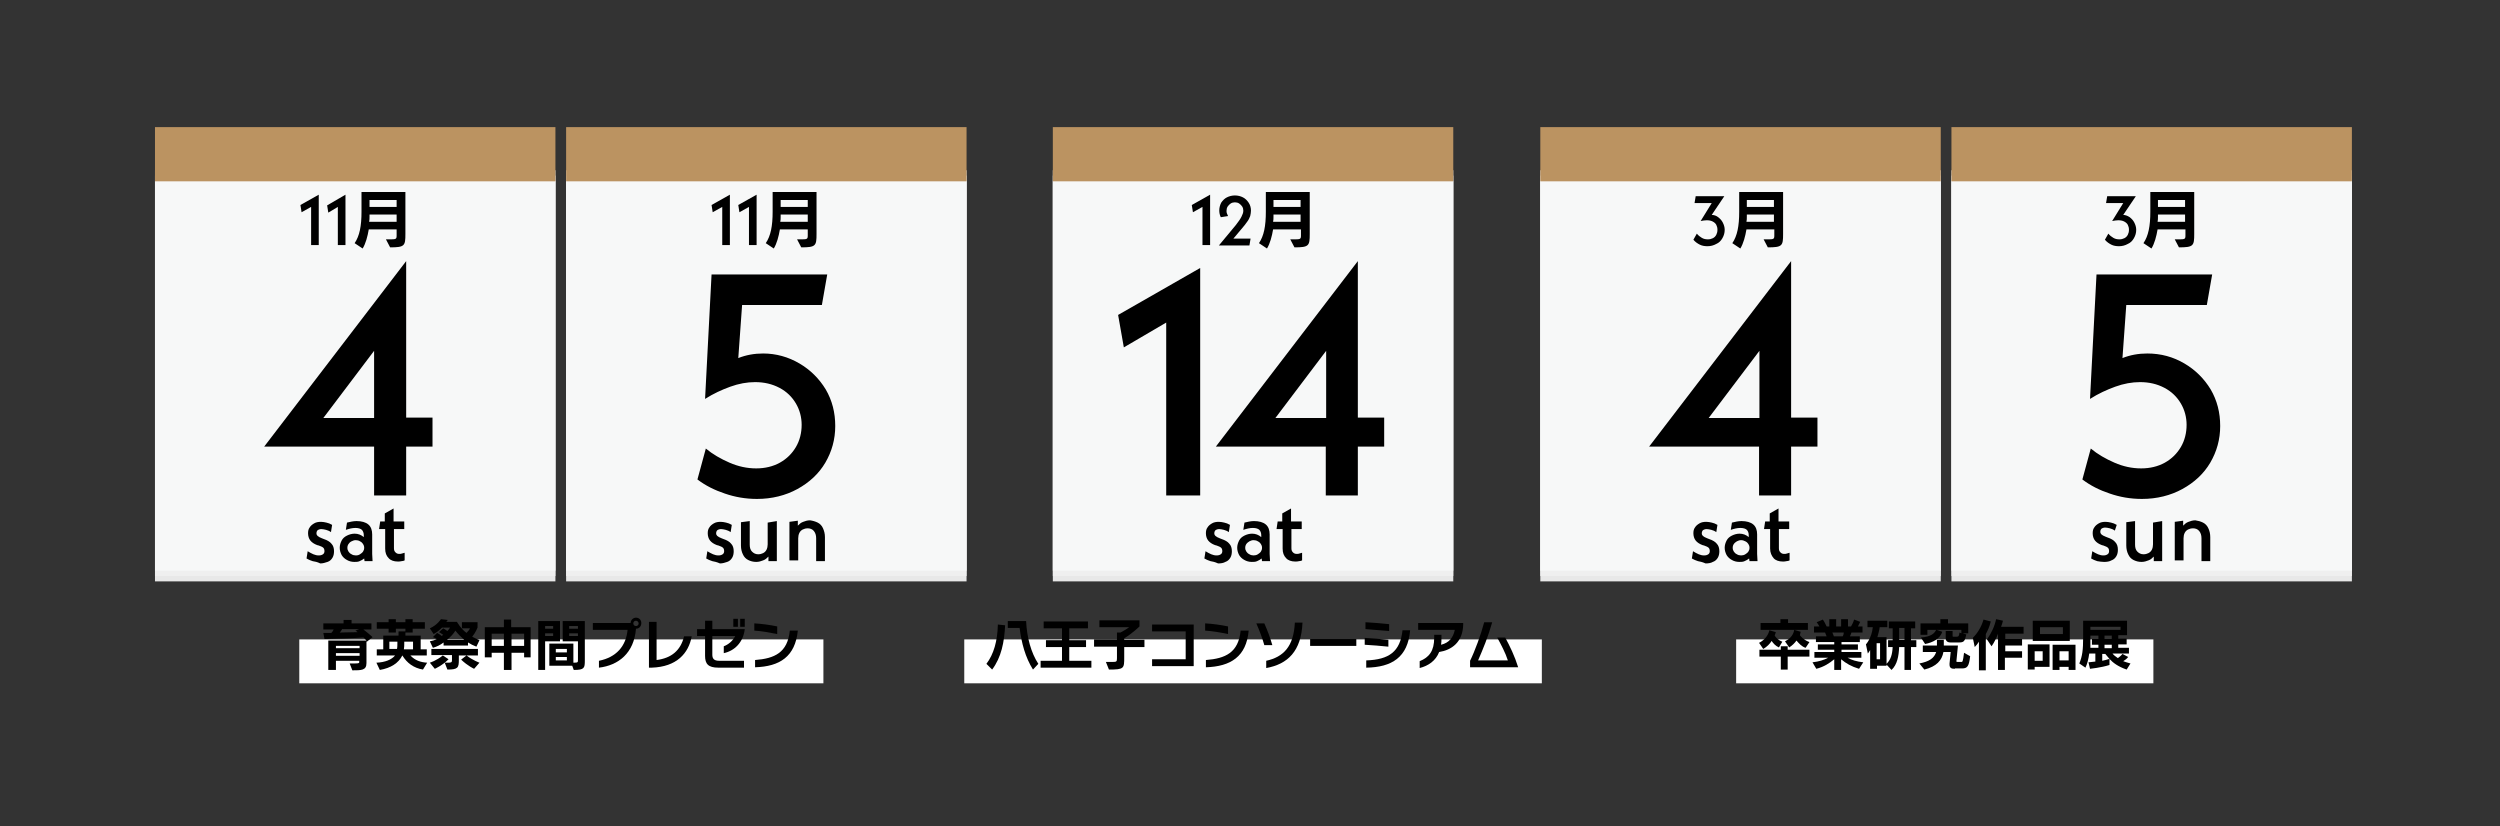 <?xml version="1.0" encoding="utf-8"?>
<!-- Generator: Adobe Illustrator 21.1.0, SVG Export Plug-In . SVG Version: 6.00 Build 0)  -->
<svg version="1.1" id="レイヤー_1" xmlns="http://www.w3.org/2000/svg" xmlns:xlink="http://www.w3.org/1999/xlink" x="0px"
	 y="0px" viewBox="0 0 654.9 216.5" style="enable-background:new 0 0 654.9 216.5;" xml:space="preserve">
<rect x="0" y="0" width="654.9" height="216.5" fill="#333333" stroke="none"/>
<style type="text/css">
	.st0{fill:#E8E8E8;}
	.st1{fill:#EFEFEF;}
	.st2{fill:#F7F8F8;}
	.st3{fill:#BB9361;}
	.st4{fill:#FFFFFF;}
</style>
<g>
	<rect x="40.6" y="47.4" class="st0" width="104.9" height="104.9"/>
	<rect x="40.6" y="46" class="st1" width="104.9" height="104.9"/>
	<rect x="40.6" y="44.6" class="st2" width="104.9" height="104.9"/>
	<rect x="40.6" y="33.3" class="st3" width="104.9" height="14.2"/>
	<g>
		<path d="M83.5,51v13.2h-2V54.2l-2.5,1.4l-0.3-1.9L83.5,51z"/>
		<path d="M90.5,51v13.2h-2V54.2L86,55.7l-0.3-1.9L90.5,51z"/>
		<path d="M101.1,62.7h0.8c1.8,0,2,0,2-1v-1.6h-7.3c-0.3,1.8-0.8,3.7-1.6,5l-2.1-1.4c1.3-1.9,1.8-4.5,1.8-8.2v-5.2h11.5v11
			c0,3.1-0.2,3.5-4,3.5L101.1,62.7z M103.9,56.2h-7.1v0.6c0,0.4,0,0.9-0.1,1.3h7.2V56.2z M103.9,52.4h-7.1v1.8h7.1V52.4z"/>
		<path d="M113.3,117h-6.9v12.8H98V117H69.2l37.2-48.6v41h6.9V117z M98,109.5V91.9l-13.3,17.6H98z"/>
		<path d="M81.9,147c-0.6-0.2-1.1-0.4-1.6-0.7l0.3-1.9c0.5,0.3,1,0.6,1.5,0.8c0.5,0.2,0.9,0.3,1.4,0.3s0.8-0.1,1.1-0.3
			c0.3-0.2,0.4-0.5,0.4-0.9c0-0.3-0.1-0.6-0.3-0.8s-0.6-0.4-1.2-0.6l-0.4-0.1c-0.8-0.3-1.4-0.7-1.8-1.2s-0.6-1.2-0.6-1.9
			c0-0.6,0.1-1.1,0.4-1.5c0.3-0.5,0.7-0.8,1.2-1.1s1.1-0.4,1.8-0.4c0.5,0,0.9,0.1,1.4,0.2c0.5,0.1,1,0.3,1.5,0.6l-0.3,1.9
			c-0.4-0.3-0.9-0.5-1.3-0.6c-0.5-0.1-0.8-0.2-1.2-0.2c-0.4,0-0.7,0.1-1,0.3c-0.2,0.2-0.3,0.5-0.3,0.8c0,0.3,0.1,0.5,0.3,0.7
			c0.2,0.2,0.6,0.4,1.1,0.6l0.5,0.2c0.9,0.3,1.6,0.7,2,1.2c0.5,0.5,0.7,1.2,0.7,2c0,0.6-0.1,1.2-0.4,1.7c-0.3,0.5-0.7,0.9-1.3,1.1
			s-1.2,0.4-1.9,0.4C83.1,147.2,82.5,147.1,81.9,147z"/>
		<path d="M95.5,147l-0.1-0.7c-0.4,0.3-0.7,0.5-1.2,0.7c-0.4,0.2-0.9,0.2-1.4,0.2c-0.7,0-1.4-0.2-1.9-0.5c-0.6-0.3-1.1-0.8-1.4-1.3
			c-0.3-0.6-0.5-1.2-0.5-1.9s0.2-1.3,0.5-1.9c0.3-0.6,0.8-1,1.4-1.3c0.6-0.3,1.3-0.5,2-0.5c0.9,0,1.7,0.3,2.4,0.9v-0.5
			c0-0.6-0.2-1.1-0.5-1.4c-0.3-0.3-0.9-0.5-1.7-0.5c-0.8,0-1.6,0.2-2.5,0.5l0.3-1.9c0.8-0.2,1.7-0.4,2.5-0.4c1.3,0,2.4,0.3,3.1,0.9
			c0.7,0.6,1,1.5,1,2.6v5.1l0.1,1.9H95.5z M94.3,145.2c0.3-0.2,0.6-0.4,0.8-0.7c0.2-0.3,0.3-0.6,0.3-1c0-0.4-0.1-0.7-0.3-1
			c-0.2-0.3-0.4-0.5-0.8-0.7c-0.3-0.2-0.7-0.3-1.1-0.3s-0.7,0.1-1.1,0.3s-0.6,0.4-0.8,0.7c-0.2,0.3-0.3,0.6-0.3,1
			c0,0.4,0.1,0.7,0.3,1c0.2,0.3,0.4,0.5,0.8,0.7c0.3,0.2,0.7,0.3,1.1,0.3C93.7,145.5,94,145.4,94.3,145.2z"/>
		<path d="M103.2,138.7v4.9c0,0.5,0.1,0.8,0.4,1.1c0.3,0.3,0.6,0.4,1,0.4c0.2,0,0.5,0,0.7-0.1s0.5-0.1,0.7-0.2v2
			c-0.2,0.1-0.5,0.2-0.8,0.2c-0.3,0.1-0.7,0.1-1,0.1c-1,0-1.9-0.3-2.4-0.9c-0.6-0.6-0.9-1.4-0.9-2.5v-5.1h-1.6l0.3-2h1.2v-2.1
			l2.3-1.3v3.4h2.8v2H103.2z"/>
	</g>
</g>
<g>
	<rect x="148.3" y="47.4" class="st0" width="104.9" height="104.9"/>
	<rect x="148.3" y="46" class="st1" width="104.9" height="104.9"/>
	<rect x="148.3" y="44.6" class="st2" width="104.9" height="104.9"/>
	<rect x="148.3" y="33.3" class="st3" width="104.9" height="14.2"/>
	<g>
		<path d="M191.2,51v13.2h-2V54.2l-2.5,1.4l-0.3-1.9L191.2,51z"/>
		<path d="M198.2,51v13.2h-2V54.2l-2.5,1.4l-0.3-1.9L198.2,51z"/>
		<path d="M208.8,62.7h0.8c1.8,0,2,0,2-1v-1.6h-7.3c-0.3,1.8-0.8,3.7-1.6,5l-2.1-1.4c1.3-1.9,1.8-4.5,1.8-8.2v-5.2h11.5v11
			c0,3.1-0.2,3.5-4,3.5L208.8,62.7z M211.6,56.2h-7.1v0.6c0,0.4,0,0.9-0.1,1.3h7.2V56.2z M211.6,52.4h-7.1v1.8h7.1V52.4z"/>
		<path d="M209.4,95.2c2.9,1.7,5.2,4,6.9,6.8c1.7,2.9,2.5,6.1,2.5,9.6c0,3.5-0.9,6.7-2.6,9.6s-4.2,5.2-7.3,6.9
			c-3.1,1.7-6.7,2.6-10.6,2.6c-3,0-5.8-0.5-8.4-1.4c-2.7-0.9-5.1-2.1-7.2-3.7l2.2-8.1c1.8,1.5,3.9,2.7,6.2,3.7s4.6,1.5,7,1.5
			c2.3,0,4.4-0.5,6.2-1.5c1.8-1,3.2-2.4,4.2-4.1c1-1.7,1.5-3.7,1.5-5.8c0-2-0.5-3.9-1.5-5.6c-1-1.7-2.4-3.1-4.3-4.1s-4-1.5-6.4-1.5
			c-2.1,0-4.3,0.4-6.5,1.2c-2.2,0.8-4.4,1.8-6.6,3.2l1.7-32.6h30.3l-1.4,8h-20.9l-1,13.9c2-0.8,4.2-1.2,6.5-1.2
			C203.3,92.6,206.5,93.5,209.4,95.2z"/>
		<path d="M186.6,147c-0.6-0.2-1.1-0.4-1.6-0.7l0.3-1.9c0.5,0.3,1,0.6,1.5,0.8c0.5,0.2,0.9,0.3,1.4,0.3s0.8-0.1,1.1-0.3
			c0.3-0.2,0.4-0.5,0.4-0.9c0-0.3-0.1-0.6-0.3-0.8s-0.6-0.4-1.2-0.6l-0.4-0.1c-0.8-0.3-1.4-0.7-1.8-1.2s-0.6-1.2-0.6-1.9
			c0-0.6,0.1-1.1,0.4-1.5c0.3-0.5,0.7-0.8,1.2-1.1s1.1-0.4,1.8-0.4c0.5,0,0.9,0.1,1.4,0.2c0.5,0.1,1,0.3,1.5,0.6l-0.3,1.9
			c-0.4-0.3-0.9-0.5-1.3-0.6c-0.5-0.1-0.8-0.2-1.2-0.2c-0.4,0-0.7,0.1-1,0.3c-0.2,0.2-0.3,0.5-0.3,0.8c0,0.3,0.1,0.5,0.3,0.7
			c0.2,0.2,0.6,0.4,1.1,0.6l0.5,0.2c0.9,0.3,1.6,0.7,2,1.2c0.5,0.5,0.7,1.2,0.7,2c0,0.6-0.1,1.2-0.4,1.7c-0.3,0.5-0.7,0.9-1.3,1.1
			s-1.2,0.4-1.9,0.4C187.7,147.2,187.1,147.1,186.6,147z"/>
		<path d="M203.5,136.5V147h-2.2v-1.2c-0.4,0.4-0.8,0.8-1.4,1c-0.5,0.2-1.1,0.4-1.8,0.4c-0.8,0-1.5-0.2-2.1-0.5
			c-0.6-0.3-1.1-0.8-1.4-1.5c-0.3-0.6-0.5-1.4-0.5-2.3v-6.1l2.3-0.3v6.2c0,0.8,0.2,1.4,0.6,1.8c0.4,0.4,0.9,0.7,1.6,0.7
			c0.5,0,0.9-0.1,1.3-0.3c0.4-0.2,0.7-0.5,0.9-0.9c0.2-0.4,0.3-0.9,0.3-1.4v-5.7L203.5,136.5z"/>
		<path d="M214.2,136.9c0.6,0.3,1.1,0.8,1.4,1.5s0.5,1.4,0.5,2.3v6.3h-2.3v-6c0-0.8-0.2-1.4-0.6-1.9s-1-0.7-1.6-0.7
			c-0.5,0-0.9,0.1-1.3,0.3c-0.4,0.2-0.7,0.5-0.9,0.9c-0.2,0.4-0.3,0.9-0.3,1.4v5.8h-2.3v-10.1l2.2-0.3v1.3c0.4-0.4,0.8-0.8,1.4-1
			c0.5-0.2,1.1-0.4,1.8-0.4C212.9,136.4,213.6,136.6,214.2,136.9z"/>
	</g>
</g>
<g>
	<rect x="275.8" y="47.4" class="st0" width="104.9" height="104.9"/>
	<rect x="275.8" y="46" class="st1" width="104.9" height="104.9"/>
	<rect x="275.8" y="44.6" class="st2" width="104.9" height="104.9"/>
	<rect x="275.8" y="33.3" class="st3" width="104.9" height="14.2"/>
	<g>
		<path d="M317,51v13.2h-2V54.2l-2.5,1.4l-0.3-1.9L317,51z"/>
		<path d="M323.1,62.5h4.5l-0.3,1.8h-8l4.4-5.3c0.7-0.9,1.2-1.6,1.5-2.2c0.3-0.6,0.5-1.1,0.5-1.6c0-0.4-0.1-0.8-0.3-1.1
			c-0.2-0.3-0.5-0.6-0.8-0.8c-0.3-0.2-0.7-0.3-1.1-0.3c-0.4,0-0.8,0.1-1.1,0.3c-0.3,0.2-0.6,0.5-0.8,0.8c-0.2,0.3-0.3,0.7-0.3,1.1
			c0,0.3,0,0.5,0.1,0.7s0.2,0.5,0.3,0.7l-1.9,0.3c-0.3-0.6-0.4-1.2-0.4-1.8c0-0.7,0.2-1.4,0.5-2c0.4-0.6,0.9-1.1,1.5-1.4
			s1.3-0.5,2.1-0.5s1.5,0.2,2.1,0.5c0.6,0.3,1.1,0.8,1.5,1.4c0.4,0.6,0.6,1.3,0.6,2.1c0,0.5-0.1,0.9-0.2,1.4c-0.2,0.5-0.4,1-0.8,1.5
			c-0.4,0.6-0.9,1.2-1.5,1.9L323.1,62.5z"/>
		<path d="M338,62.7h0.8c1.8,0,2,0,2-1v-1.6h-7.3c-0.3,1.8-0.8,3.7-1.6,5l-2.1-1.4c1.3-1.9,1.8-4.5,1.8-8.2v-5.2h11.5v11
			c0,3.1-0.2,3.5-4,3.5L338,62.7z M340.7,56.2h-7.1v0.6c0,0.4,0,0.9-0.1,1.3h7.2V56.2z M340.7,52.4h-7.1v1.8h7.1V52.4z"/>
		<path d="M314.4,70.2v59.6h-8.9V84.5L294.4,91l-1.5-8.5L314.4,70.2z"/>
		<path d="M362.6,117h-6.9v12.8h-8.4V117h-28.8l37.2-48.6v41h6.9V117z M347.4,109.5V91.9l-13.3,17.6H347.4z"/>
		<path d="M317.1,147c-0.6-0.2-1.1-0.4-1.6-0.7l0.3-1.9c0.5,0.3,1,0.6,1.5,0.8s0.9,0.3,1.4,0.3s0.8-0.1,1.1-0.3
			c0.3-0.2,0.4-0.5,0.4-0.9c0-0.3-0.1-0.6-0.3-0.8c-0.2-0.2-0.6-0.4-1.2-0.6l-0.4-0.1c-0.8-0.3-1.4-0.7-1.8-1.2
			c-0.4-0.5-0.6-1.2-0.6-1.9c0-0.6,0.1-1.1,0.4-1.5c0.3-0.5,0.7-0.8,1.2-1.1s1.1-0.4,1.8-0.4c0.5,0,0.9,0.1,1.4,0.2
			c0.5,0.1,1,0.3,1.5,0.6l-0.3,1.9c-0.4-0.3-0.9-0.5-1.3-0.6c-0.5-0.1-0.8-0.2-1.2-0.2c-0.4,0-0.7,0.1-1,0.3
			c-0.2,0.2-0.3,0.5-0.3,0.8c0,0.3,0.1,0.5,0.3,0.7c0.2,0.2,0.6,0.4,1.1,0.6l0.5,0.2c0.9,0.3,1.6,0.7,2,1.2c0.5,0.5,0.7,1.2,0.7,2
			c0,0.6-0.1,1.2-0.4,1.7s-0.7,0.9-1.3,1.1c-0.5,0.3-1.2,0.4-1.9,0.4C318.2,147.2,317.7,147.1,317.1,147z"/>
		<path d="M330.6,147l-0.1-0.7c-0.4,0.3-0.7,0.5-1.2,0.7c-0.4,0.2-0.9,0.2-1.4,0.2c-0.7,0-1.4-0.2-1.9-0.5c-0.6-0.3-1.1-0.8-1.4-1.3
			c-0.3-0.6-0.5-1.2-0.5-1.9s0.2-1.3,0.5-1.9c0.3-0.6,0.8-1,1.4-1.3c0.6-0.3,1.3-0.5,2-0.5c0.9,0,1.7,0.3,2.4,0.9v-0.5
			c0-0.6-0.2-1.1-0.5-1.4c-0.3-0.3-0.9-0.5-1.7-0.5c-0.8,0-1.6,0.2-2.5,0.5l0.3-1.9c0.8-0.2,1.7-0.4,2.5-0.4c1.3,0,2.4,0.3,3.1,0.9
			c0.7,0.6,1,1.5,1,2.6v5.1l0.1,1.9H330.6z M329.5,145.2c0.3-0.2,0.6-0.4,0.8-0.7c0.2-0.3,0.3-0.6,0.3-1c0-0.4-0.1-0.7-0.3-1
			c-0.2-0.3-0.4-0.5-0.8-0.7c-0.3-0.2-0.7-0.3-1.1-0.3c-0.4,0-0.7,0.1-1.1,0.3c-0.3,0.2-0.6,0.4-0.8,0.7c-0.2,0.3-0.3,0.6-0.3,1
			c0,0.4,0.1,0.7,0.3,1c0.2,0.3,0.4,0.5,0.8,0.7c0.3,0.2,0.7,0.3,1.1,0.3C328.8,145.5,329.2,145.4,329.5,145.2z"/>
		<path d="M338.3,138.7v4.9c0,0.5,0.1,0.8,0.4,1.1c0.3,0.3,0.6,0.4,1,0.4c0.2,0,0.5,0,0.7-0.1s0.5-0.1,0.7-0.2v2
			c-0.2,0.1-0.5,0.2-0.8,0.2c-0.3,0.1-0.7,0.1-1,0.1c-1,0-1.9-0.3-2.4-0.9c-0.6-0.6-0.9-1.4-0.9-2.5v-5.1h-1.6l0.3-2h1.2v-2.1
			l2.3-1.3v3.4h2.8v2H338.3z"/>
	</g>
</g>
<g>
	<rect x="403.5" y="47.4" class="st0" width="104.9" height="104.9"/>
	<rect x="403.5" y="46" class="st1" width="104.9" height="104.9"/>
	<rect x="403.5" y="44.6" class="st2" width="104.9" height="104.9"/>
	<rect x="403.5" y="33.3" class="st3" width="104.9" height="14.2"/>
	<g>
		<path d="M450.1,56.9c0.5,0.4,0.9,0.8,1.2,1.4c0.3,0.6,0.5,1.2,0.5,1.9c0,0.8-0.2,1.5-0.6,2.2c-0.4,0.7-0.9,1.2-1.6,1.5
			c-0.7,0.4-1.5,0.6-2.3,0.6c-0.7,0-1.4-0.1-2-0.4c-0.6-0.3-1.2-0.7-1.7-1.3l0.9-1.6c0.4,0.5,0.8,0.8,1.3,1.1c0.5,0.3,1,0.4,1.6,0.4
			c0.5,0,0.9-0.1,1.3-0.3c0.4-0.2,0.7-0.5,0.9-0.9c0.2-0.4,0.3-0.8,0.3-1.3c0-0.5-0.1-0.9-0.3-1.3c-0.2-0.4-0.6-0.7-1-0.9
			c-0.4-0.2-0.9-0.3-1.5-0.3c-0.5,0-1,0.1-1.6,0.2l2.9-4.7h-4.5l0.3-1.8h7.5l-3.3,4.9C449,56.3,449.6,56.5,450.1,56.9z"/>
		<path d="M462,62.7h0.8c1.8,0,2,0,2-1v-1.6h-7.3c-0.3,1.8-0.8,3.7-1.6,5l-2.1-1.4c1.3-1.9,1.8-4.5,1.8-8.2v-5.2h11.5v11
			c0,3.1-0.2,3.5-4,3.5L462,62.7z M464.7,56.2h-7.1v0.6c0,0.4,0,0.9-0.1,1.3h7.2V56.2z M464.7,52.4h-7.1v1.8h7.1V52.4z"/>
		<path d="M476.1,117h-6.9v12.8h-8.4V117h-28.8l37.2-48.6v41h6.9V117z M460.9,109.5V91.9l-13.3,17.6H460.9z"/>
		<path d="M444.8,147c-0.6-0.2-1.1-0.4-1.6-0.7l0.3-1.9c0.5,0.3,1,0.6,1.5,0.8c0.5,0.2,0.9,0.3,1.4,0.3s0.8-0.1,1.1-0.3
			c0.3-0.2,0.4-0.5,0.4-0.9c0-0.3-0.1-0.6-0.3-0.8c-0.2-0.2-0.6-0.4-1.2-0.6l-0.4-0.1c-0.8-0.3-1.4-0.7-1.8-1.2
			c-0.4-0.5-0.6-1.2-0.6-1.9c0-0.6,0.1-1.1,0.4-1.5c0.3-0.5,0.7-0.8,1.2-1.1s1.1-0.4,1.8-0.4c0.5,0,0.9,0.1,1.4,0.2
			c0.5,0.1,1,0.3,1.5,0.6l-0.3,1.9c-0.4-0.3-0.9-0.5-1.3-0.6c-0.5-0.1-0.8-0.2-1.2-0.2c-0.4,0-0.7,0.1-1,0.3
			c-0.2,0.2-0.3,0.5-0.3,0.8c0,0.3,0.1,0.5,0.3,0.7c0.2,0.2,0.6,0.4,1.1,0.6l0.5,0.2c0.9,0.3,1.6,0.7,2,1.2c0.5,0.5,0.7,1.2,0.7,2
			c0,0.6-0.1,1.2-0.4,1.7c-0.3,0.5-0.7,0.9-1.3,1.1c-0.5,0.3-1.2,0.4-1.9,0.4C445.9,147.2,445.3,147.1,444.8,147z"/>
		<path d="M458.3,147l-0.1-0.7c-0.4,0.3-0.7,0.5-1.2,0.7c-0.4,0.2-0.9,0.2-1.4,0.2c-0.7,0-1.4-0.2-1.9-0.5c-0.6-0.3-1.1-0.8-1.4-1.3
			c-0.3-0.6-0.5-1.2-0.5-1.9s0.2-1.3,0.5-1.9c0.3-0.6,0.8-1,1.4-1.3c0.6-0.3,1.3-0.5,2-0.5c0.9,0,1.7,0.3,2.4,0.9v-0.5
			c0-0.6-0.2-1.1-0.5-1.4c-0.3-0.3-0.9-0.5-1.7-0.5c-0.8,0-1.6,0.2-2.5,0.5l0.3-1.9c0.8-0.2,1.7-0.4,2.5-0.4c1.3,0,2.4,0.3,3.1,0.9
			s1,1.5,1,2.6v5.1l0.1,1.9H458.3z M457.2,145.2c0.3-0.2,0.6-0.4,0.8-0.7c0.2-0.3,0.3-0.6,0.3-1c0-0.4-0.1-0.7-0.3-1
			c-0.2-0.3-0.4-0.5-0.8-0.7s-0.7-0.3-1.1-0.3c-0.4,0-0.7,0.1-1.1,0.3c-0.3,0.2-0.6,0.4-0.8,0.7c-0.2,0.3-0.3,0.6-0.3,1
			c0,0.4,0.1,0.7,0.3,1c0.2,0.3,0.4,0.5,0.8,0.7c0.3,0.2,0.7,0.3,1.1,0.3C456.5,145.5,456.9,145.4,457.2,145.2z"/>
		<path d="M466,138.7v4.9c0,0.5,0.1,0.8,0.4,1.1c0.3,0.3,0.6,0.4,1,0.4c0.2,0,0.5,0,0.7-0.1s0.5-0.1,0.7-0.2v2
			c-0.2,0.1-0.5,0.2-0.8,0.2c-0.3,0.1-0.7,0.1-1,0.1c-1,0-1.9-0.3-2.4-0.9s-0.9-1.4-0.9-2.5v-5.1h-1.6l0.3-2h1.2v-2.1l2.3-1.3v3.4
			h2.8v2H466z"/>
	</g>
</g>
<g>
	<rect x="511.2" y="47.4" class="st0" width="104.9" height="104.9"/>
	<rect x="511.2" y="46" class="st1" width="104.9" height="104.9"/>
	<rect x="511.2" y="44.6" class="st2" width="104.9" height="104.9"/>
	<rect x="511.2" y="33.3" class="st3" width="104.9" height="14.2"/>
	<g>
		<path d="M557.9,56.9c0.5,0.4,0.9,0.8,1.2,1.4c0.3,0.6,0.5,1.2,0.5,1.9c0,0.8-0.2,1.5-0.6,2.2c-0.4,0.7-0.9,1.2-1.6,1.5
			c-0.7,0.4-1.5,0.6-2.3,0.6c-0.7,0-1.4-0.1-2-0.4c-0.6-0.3-1.2-0.7-1.7-1.3l0.9-1.6c0.4,0.5,0.8,0.8,1.3,1.1c0.5,0.3,1,0.4,1.6,0.4
			c0.5,0,0.9-0.1,1.3-0.3c0.4-0.2,0.7-0.5,0.9-0.9c0.2-0.4,0.3-0.8,0.3-1.3c0-0.5-0.1-0.9-0.3-1.3c-0.2-0.4-0.6-0.7-1-0.9
			c-0.4-0.2-0.9-0.3-1.5-0.3c-0.5,0-1,0.1-1.6,0.2l2.9-4.7h-4.5l0.3-1.8h7.5l-3.3,4.9C556.7,56.3,557.3,56.5,557.9,56.9z"/>
		<path d="M569.7,62.7h0.8c1.8,0,2,0,2-1v-1.6h-7.3c-0.3,1.8-0.8,3.7-1.6,5l-2.1-1.4c1.3-1.9,1.8-4.5,1.8-8.2v-5.2h11.5v11
			c0,3.1-0.2,3.5-4,3.5L569.7,62.7z M572.4,56.2h-7.1v0.6c0,0.4,0,0.9-0.1,1.3h7.2V56.2z M572.4,52.4h-7.1v1.8h7.1V52.4z"/>
		<path d="M572.2,95.2c2.9,1.7,5.2,4,6.9,6.8c1.7,2.9,2.5,6.1,2.5,9.6c0,3.5-0.9,6.7-2.6,9.6s-4.2,5.2-7.3,6.9
			c-3.1,1.7-6.7,2.6-10.6,2.6c-3,0-5.8-0.5-8.4-1.4c-2.7-0.9-5.1-2.1-7.2-3.7l2.2-8.1c1.8,1.5,3.9,2.7,6.2,3.7c2.3,1,4.6,1.5,7,1.5
			c2.3,0,4.4-0.5,6.2-1.5c1.8-1,3.2-2.4,4.2-4.1s1.5-3.7,1.5-5.8c0-2-0.5-3.9-1.5-5.6c-1-1.7-2.4-3.1-4.3-4.1s-4-1.5-6.4-1.5
			c-2.1,0-4.3,0.4-6.5,1.2c-2.2,0.8-4.4,1.8-6.6,3.2l1.7-32.6h30.3l-1.4,8H557l-1,13.9c2-0.8,4.2-1.2,6.5-1.2
			C566.1,92.6,569.3,93.5,572.2,95.2z"/>
		<path d="M549.4,147c-0.6-0.2-1.1-0.4-1.6-0.7l0.3-1.9c0.5,0.3,1,0.6,1.5,0.8c0.5,0.2,0.9,0.3,1.4,0.3s0.8-0.1,1.1-0.3
			c0.3-0.2,0.4-0.5,0.4-0.9c0-0.3-0.1-0.6-0.3-0.8c-0.2-0.2-0.6-0.4-1.2-0.6l-0.4-0.1c-0.8-0.3-1.4-0.7-1.8-1.2
			c-0.4-0.5-0.6-1.2-0.6-1.9c0-0.6,0.1-1.1,0.4-1.5c0.3-0.5,0.7-0.8,1.2-1.1s1.1-0.4,1.8-0.4c0.5,0,0.9,0.1,1.4,0.2
			c0.5,0.1,1,0.3,1.5,0.6L554,139c-0.4-0.3-0.9-0.5-1.3-0.6c-0.5-0.1-0.8-0.2-1.2-0.2c-0.4,0-0.7,0.1-1,0.3
			c-0.2,0.2-0.3,0.5-0.3,0.8c0,0.3,0.1,0.5,0.3,0.7c0.2,0.2,0.6,0.4,1.1,0.6l0.5,0.2c0.9,0.3,1.6,0.7,2,1.2c0.5,0.5,0.7,1.2,0.7,2
			c0,0.6-0.1,1.2-0.4,1.7c-0.3,0.5-0.7,0.9-1.3,1.1c-0.5,0.3-1.2,0.4-1.9,0.4C550.6,147.2,550,147.1,549.4,147z"/>
		<path d="M566.4,136.5V147h-2.2v-1.2c-0.4,0.4-0.8,0.8-1.4,1c-0.5,0.2-1.1,0.4-1.8,0.4c-0.8,0-1.5-0.2-2.1-0.5
			c-0.6-0.3-1.1-0.8-1.4-1.5c-0.3-0.6-0.5-1.4-0.5-2.3v-6.1l2.3-0.3v6.2c0,0.8,0.2,1.4,0.6,1.8c0.4,0.4,0.9,0.7,1.6,0.7
			c0.5,0,0.9-0.1,1.3-0.3c0.4-0.2,0.7-0.5,0.9-0.9c0.2-0.4,0.3-0.9,0.3-1.4v-5.7L566.4,136.5z"/>
		<path d="M577.1,136.9c0.6,0.3,1.1,0.8,1.4,1.5c0.3,0.6,0.5,1.4,0.5,2.3v6.3h-2.3v-6c0-0.8-0.2-1.4-0.6-1.9s-1-0.7-1.6-0.7
			c-0.5,0-0.9,0.1-1.3,0.3s-0.7,0.5-0.9,0.9c-0.2,0.4-0.3,0.9-0.3,1.4v5.8h-2.3v-10.1l2.2-0.3v1.3c0.4-0.4,0.8-0.8,1.4-1
			c0.5-0.2,1.1-0.4,1.8-0.4C575.8,136.4,576.5,136.6,577.1,136.9z"/>
	</g>
</g>
<g>
	<rect x="78.4" y="167.5" class="st4" width="137.3" height="11.5"/>
	<g>
		<path d="M91.6,173.8H92c1.8,0,2.1,0,2.1-0.3v-0.4H88v2.4H86v-7.7H96c-0.3-0.3-0.6-0.7-0.8-0.8c-2.8,0.2-6.3,0.3-10.2,0.4l-0.3-1.6
			c0.3,0,0.7,0,1,0c0.2,0,0.8,0,1.1,0c0.3-0.3,0.5-0.6,0.6-0.9h-2.7v-1.6H90v-0.9h2.1v0.9h5.2v1.6h-2.1c0.7,0.5,1.6,1.3,2.4,2
			l-1.5,1.2c0,0-0.1-0.1-0.1-0.1v5.7c0,1.9-1.3,1.9-3.7,1.9L91.6,173.8z M94.1,169.2H88v0.6h6.2V169.2z M94.1,171.1H88v0.7h6.2
			V171.1z M89.7,164.7c-0.2,0.3-0.4,0.7-0.7,1c1.4,0,3.3-0.1,4.7-0.1c-0.2-0.2-0.6-0.4-0.6-0.4l1-0.4H89.7z"/>
		<path d="M110.8,175.4c-2.4-0.4-4.2-1.7-5.4-3.7c-1,2-3,3.3-5.9,3.8l-0.9-1.9c2.3-0.1,4-0.8,4.9-1.9h-4.8v-1.6h1.7v-3.6h4v-1.1h1.8
			v1.1h4v3.6h1.6v1.6h-4.3c1.2,1.3,2.7,1.8,4.4,1.9L110.8,175.4z M108.1,164.7v1h-1.9v-1h-2.5v1h-1.9v-1h-3.1V163h3.1v-0.8h1.9v0.8
			h2.5v-0.8h1.9v0.8h3.2v1.7H108.1z M104.1,168.1H102v1.9h2c0.1-0.4,0.1-1.2,0.1-1.5V168.1z M108.1,168.1h-2.2v0.5
			c0,0.3,0,1-0.1,1.5h2.4V168.1z"/>
		<path d="M124.8,169.4c-0.8-0.3-1.6-0.7-2.2-1.1v0.8h-6.4v-0.8c-0.9,0.7-1.8,1.1-2.8,1.4l-0.8-1.7c0.6-0.1,1.3-0.3,1.8-0.6
			c-0.4-0.3-1-0.5-1-0.5l1.1-1.1c0,0,0.6,0.3,1.2,0.8l0.4-0.3c-0.5-0.4-1.1-0.7-1.1-0.7l1.1-1c0,0,0.6,0.3,1.1,0.7
			c0.3-0.3,0.5-0.6,0.7-0.9h-2.1c-0.6,0.6-1.3,1.2-2.2,1.7l-1-1.5c2-0.9,2.9-2.4,2.9-2.4l1.8,0.2c0,0-0.2,0.3-0.4,0.5h2.8
			c0,0,1,1.8,2.5,2.9c0.5-0.5,0.8-0.9,0.9-1.2H121V163h4.1v1.4c0,0-0.5,1.3-1.4,2.4c0.6,0.3,1.2,0.6,1.9,0.9L124.8,169.4z
			 M112.6,173.6c0,0,1.7-0.5,3.4-1.9l1.5,1c-1.7,1.7-3.6,2.5-3.6,2.5L112.6,173.6z M120.2,171.6v1.2c0,2.1-0.2,2.6-3,2.6l-0.7-1.8
			c0.3,0,0.5,0,0.8,0c0.9,0,1.1-0.1,1.1-0.6v-1.4h-5.4V170h12.2v1.7H120.2z M121.6,167.6c-0.9-0.8-1.7-1.6-2.3-2.4
			c-0.5,0.8-1.2,1.6-2.2,2.4H121.6z M124.2,175.2c0,0-1.6-0.7-3.4-2.4l1.4-1.1c1.7,1.3,3.4,1.9,3.4,1.9L124.2,175.2z"/>
		<path d="M137.3,172.2V171H134v4.5H132V171h-3.2v1.2h-1.8v-7.9h5v-2h1.9v2h5.1v7.9H137.3z M132,166h-3.2v3.2h3.2V166z M137.3,166
			H134v3.2h3.3V166z"/>
		<path d="M141,175.5v-12.8h5.7v5.3h-3.9v7.5H141z M144.9,164h-2.1v0.7h2.1V164z M144.9,165.9h-2.1v0.7h2.1V165.9z M149.9,174.4h-6
			v-5.8h6.3v5c1.2,0,1.2-0.1,1.2-0.7v-4.9h-4v-5.3h5.8v10.3c0,2-0.1,2.5-2.9,2.5L149.9,174.4z M148.5,170h-2.9v0.9h2.9V170z
			 M148.5,172.1h-2.9v0.9h2.9V172.1z M151.4,164h-2.3v0.7h2.3V164z M151.4,165.9h-2.3v0.7h2.3V165.9z"/>
		<path d="M166.6,164.7L166.6,164.7c-0.5,6.4-4.6,9.6-9.7,10.2v-1.8c4.5-0.9,7.1-3.8,7.5-8.1h-9.1v-1.8h9.9c0-0.8,0.7-1.4,1.4-1.4
			c0.8,0,1.4,0.6,1.4,1.4C168,164.1,167.4,164.7,166.6,164.7z M166.6,162.6c-0.4,0-0.7,0.3-0.7,0.7c0,0.4,0.3,0.7,0.7,0.7
			c0.4,0,0.7-0.3,0.7-0.7C167.3,163,167,162.6,166.6,162.6z"/>
		<path d="M170.7,174.9H170v-12h2v10c3.9-0.5,6.3-2.5,7.2-6.2h2C180.4,171.1,177.3,174.7,170.7,174.9z"/>
		<path d="M189.6,171.1v-1.8c1.1-0.4,2.4-1.4,3-2.7h-6v4.9c0,1,0.4,1.6,1.8,1.6h6.5v1.8h-6.7c-2.7,0-3.5-1-3.5-3.1v-5.2h-2.1v-1.8
			h2.1v-2.2h1.9v2.2h8.5C194.7,168.3,192.4,170.5,189.6,171.1z M192.1,164.2v-2.1h1.2v2.1H192.1z M193.9,164.2v-2.1h1.2v2.1H193.9z"
			/>
		<path d="M197.6,165.2v-1.9c1.9,0.1,4.1,0.4,6,0.8v2C201.6,165.7,199.5,165.3,197.6,165.2z M197.8,174.8v-1.9
			c5.1-0.4,8.5-1.9,9.1-7.7h2.1C208.3,172,204.3,174.6,197.8,174.8z"/>
	</g>
</g>
<g>
	<rect x="252.6" y="167.5" class="st4" width="151.3" height="11.5"/>
	<g>
		<path d="M258.4,173.9c1.9-2.5,2.9-5.9,3-10.3l1.9,0.2c-0.2,4.4-1,8.4-3.4,11.6L258.4,173.9z M270.6,175.4c-2-3.2-3-6.9-3.5-10.9
			H264v-1.8h4.8c0.2,4.3,1.3,8.3,3.2,11.2L270.6,175.4z"/>
		<path d="M272.6,174.9v-1.8h5.6v-3.6H274v-1.8h4.2v-3.1h-4.8v-1.8H285v1.8h-4.9v3.1h4.4v1.8h-4.4v3.6h5.8v1.8L272.6,174.9z"/>
		<path d="M294.5,169.5v2.7c0,2.9,0,3.2-4,3.2l-0.8-2h1.8c1,0,1.1-0.1,1.1-1v-3h-6v-1.9h6v-1.8h0.9c1.2-0.6,2.3-1.4,2.3-1.4H288
			v-1.8h10.5v1.6c0,0-1.8,1.8-4,3.1v0.4h5.3v1.9H294.5z"/>
		<path d="M301.8,174.5v-1.8h8.8v-7.3h-8.8v-1.8h10.9v10.9H301.8z"/>
		<path d="M315.7,165.2v-1.9c1.9,0.1,4.1,0.4,6,0.8v2C319.8,165.7,317.6,165.3,315.7,165.2z M315.9,174.8v-1.9
			c5.1-0.4,8.5-1.9,9.1-7.7h2.1C326.5,172,322.4,174.6,315.9,174.8z"/>
		<path d="M331.2,169c-0.5-1.8-1.3-3.9-2.1-5.7h2.1c0.8,1.8,1.5,3.6,2.1,5.7H331.2z M331.7,175v-1.9c4.5-1,7.2-3.7,7.5-10h2
			C340.9,170.6,337.3,174,331.7,175z"/>
		<path d="M343.2,169.2v-1.8h12.1v1.8H343.2z"/>
		<path d="M357.5,168.9v-1.8c1.9,0.1,4.3,0.3,6.2,0.5v1.8C361.8,169.2,359.3,169,357.5,168.9z M357.7,164.8v-1.8
			c1.9,0.1,4.3,0.3,6.2,0.5v1.8C362,165.2,359.5,164.9,357.7,164.8z M357.9,174.9V173c6-0.2,8.9-2.3,9.5-7.9h2
			C368.8,172.2,364.6,174.8,357.9,174.9z"/>
		<path d="M377,170.8c-0.9,2.3-2.8,3.6-5.1,4.2v-1.8c2.5-1,3.8-2.7,3.8-6.1v-0.8h1.9v0.9c0,0.6,0,1.2-0.1,1.7
			c2.1-0.5,3.2-1.9,3.6-3.9h-9.6v-1.8h11.8v0.4C383.2,168.3,380.2,170.3,377,170.8z"/>
		<path d="M385.1,174.8v-1.7c1.2-2.4,2.9-7,3.7-10.1h2.1c-1.1,3.9-2.4,7-3.7,10h7.8c-0.6-1.9-1.8-4.2-2.8-6h2.1
			c1.2,2.2,2.5,4.9,3.4,7.8H385.1z"/>
	</g>
</g>
<g>
	<rect x="454.8" y="167.5" class="st4" width="109.3" height="11.5"/>
	<g>
		<path d="M466,169.6c-0.9-0.4-1.5-1.1-1.9-1.7c-0.5,0.8-1.2,1.5-2.2,2.1l-1.1-1.6c2.4-1.2,2.7-3.3,2.7-3.3l1.7,0.5
			c0,0-0.1,0.3-0.3,0.9c0.3,0.5,0.9,1.2,2,1.6L466,169.6z M468.3,172v3.4h-1.8V172h-5.6v-1.8h5.6v-0.9h1.8v0.9h5.7v1.8H468.3z
			 M461.2,165v-1.8h5.2v-1h2v1h5.2v1.8H461.2z M473,169.7c-1-0.3-1.7-1.1-2.4-1.9c-0.4,0.6-1.1,1.3-1.9,1.8l-1.1-1.6
			c2.3-1.1,2.4-3,2.4-3l1.7,0.5c0,0-0.1,0.4-0.2,0.9c0.3,0.4,1.1,1.3,2.5,1.8L473,169.7z"/>
		<path d="M487,175.2c-2-0.6-3.4-1.4-4.7-2.5v2.8h-1.8v-2.8c-1.2,1-2.7,2-4.7,2.5l-1-1.7c1.7-0.2,3-0.6,4.1-1.2h-3.6v-1.5h5.2v-0.6
			h-4.3v-1.4h4.3v-0.6h-4.8v-1.5h2.8c-0.1-0.3-0.3-0.7-0.4-1h-2.9v-1.6h1.4c-0.2-0.4-0.4-0.7-0.7-1.1l1.6-0.7c0.4,0.5,0.7,1.2,1,1.8
			h0.7v-1.9h1.8v1.9h1.3v-1.9h1.8v1.9h0.8c0.3-0.5,0.6-1.1,0.8-1.8l1.6,0.6c-0.2,0.4-0.4,0.8-0.6,1.2h1.2v1.6h-2.9
			c-0.1,0.3-0.2,0.6-0.4,1h2.6v1.5h-4.8v0.6h4.3v1.4h-4.3v0.6h5.2v1.5h-3.6c1,0.6,2.4,1,4.1,1.2L487,175.2z M480,165.7
			c0.1,0.3,0.3,0.6,0.4,1h2.3c0.2-0.3,0.3-0.7,0.3-1H480z"/>
		<path d="M498.9,175.5v-6h-1.4c-0.1,2.4-0.5,4.6-2,6l-1.3-1.4v0.3h-2.5v0.8h-1.8v-4.9c-0.3,0.5-0.6,0.9-0.6,0.9l-0.5-2.4
			c0,0,1.5-1.6,1.8-4.5h-1.4v-1.7h5.2v1.7h-2c-0.1,0.9-0.4,1.8-0.6,2.6h2.4v7c1.1-1.1,1.5-2.4,1.6-4.4h-1.2v-1.8h1.2v-3.1h-1v-1.8
			h6.9v1.8h-1.1v3.1h1.4v1.8h-1.4v6H498.9z M492.5,168.5h-0.9v4.2h0.9V168.5z M498.9,164.5h-1.4v3.1h1.4V164.5z"/>
		<path d="M512.1,175.2c-0.9,0-1.4-0.2-1.4-1.1c0-0.1,0-0.2,0-0.3l0.3-3h-1.9c-0.4,2.2-1.8,3.8-5,4.6l-1.3-1.6
			c2.6-0.5,3.9-1.4,4.4-3h-3.5v-1.7h3.7l0-1.5h1.8l0,1.5h3.7l-0.4,4.1c0,0.2,0.1,0.2,0.3,0.2h1c0.3,0,0.4,0,0.7-2.4l1.6,0.9
			c-0.3,2.6-0.7,3.2-2.1,3.2H512.1z M514.1,165.9l1,0.3c-0.4,1.8-0.6,2.1-2,2.1H511c-0.9,0-1.3-0.4-1.3-1.1v-1.9h1.8v1.3
			c0,0.2,0.1,0.2,0.3,0.2h0.7c0.6,0,0.7-0.2,0.8-1.1l0.5,0.2V165h-6.5l1.5,0.5c-0.6,1.8-2.4,2.8-4.5,3.2l-1.1-1.7c2.6-0.2,3.5-1,4-2
			h-2.3v1.3h-1.8v-3h5.2v-1.1h2v1.1h5.3v2.6H514.1z"/>
		<path d="M518.4,175.5v-7.4c-0.3,0.5-0.7,1-1.1,1.4l-0.5-2.4c1.1-1.1,2.2-2.7,2.8-4.8l1.9,0.5c-0.3,1.3-0.8,2.4-1.3,3.3v9.5H518.4z
			 M525.2,172.3v3.2h-1.8V166c-0.5,1.3-1.1,2.5-1.7,3.3l-1.2-1.8c1.2-1.7,2-3.4,2.4-5.3l1.8,0.4c-0.1,0.5-0.3,1-0.5,1.6h5.9v1.8
			h-4.8v1.4h4.4v1.7h-4.4v1.5h4.4v1.7H525.2z"/>
		<path d="M533,174.7v0.7h-1.8v-6.6h5.7v5.9L533,174.7z M532.5,167.9v-5.3h9.7v5.3H532.5z M535,170.6H533v2.5h2.1V170.6z
			 M540.4,164.3h-6v1.8h6V164.3z M541.9,175.5v-0.8h-2.4v0.8h-1.8v-6.6h6v6.6L541.9,175.5z M541.9,170.6h-2.4v2.4h2.4V170.6z"/>
		<path d="M557.1,175.4c-2.3-0.8-3.6-1.8-4.5-2.8v1.6c-2.2,0.7-5.1,1-5.1,1l-0.4-1.7c0,0,1.1-0.1,1.8-0.2v-2.1h-1.6
			c-0.2,1.4-0.5,2.7-1,3.7l-1.6-1.1c0.8-1.9,1-3.6,1-6.8v-4.4h11.5v3.8h-2.3v0.9h2.2v1.5h-2.2v0.9h2.8v1.5h-4.3
			c0.3,0.4,0.8,0.8,1.4,1.2c0.4-0.3,0.9-0.7,1.2-1.1l1.5,0.8c-0.4,0.5-0.8,0.8-1.3,1.1c0.5,0.2,1.2,0.4,1.9,0.6L557.1,175.4z
			 M549.6,168.9H548v-1.5h1.7v-0.9h-2.1v0.6c0,0.9,0,1.9,0,2.6h2.1V168.9z M555.5,164.2h-7.9v0.8h7.9V164.2z M550.7,171.3v1.8
			c0.6-0.1,1.2-0.3,1.9-0.5c-0.4-0.5-0.8-0.9-1.1-1.3H550.7z M553.2,166.5h-1.9v0.9h1.9V166.5z M553.2,168.9h-1.9v0.9h1.9V168.9z"/>
	</g>
</g>
<g>
</g>
<g>
</g>
<g>
</g>
<g>
</g>
<g>
</g>
<g>
</g>
</svg>
